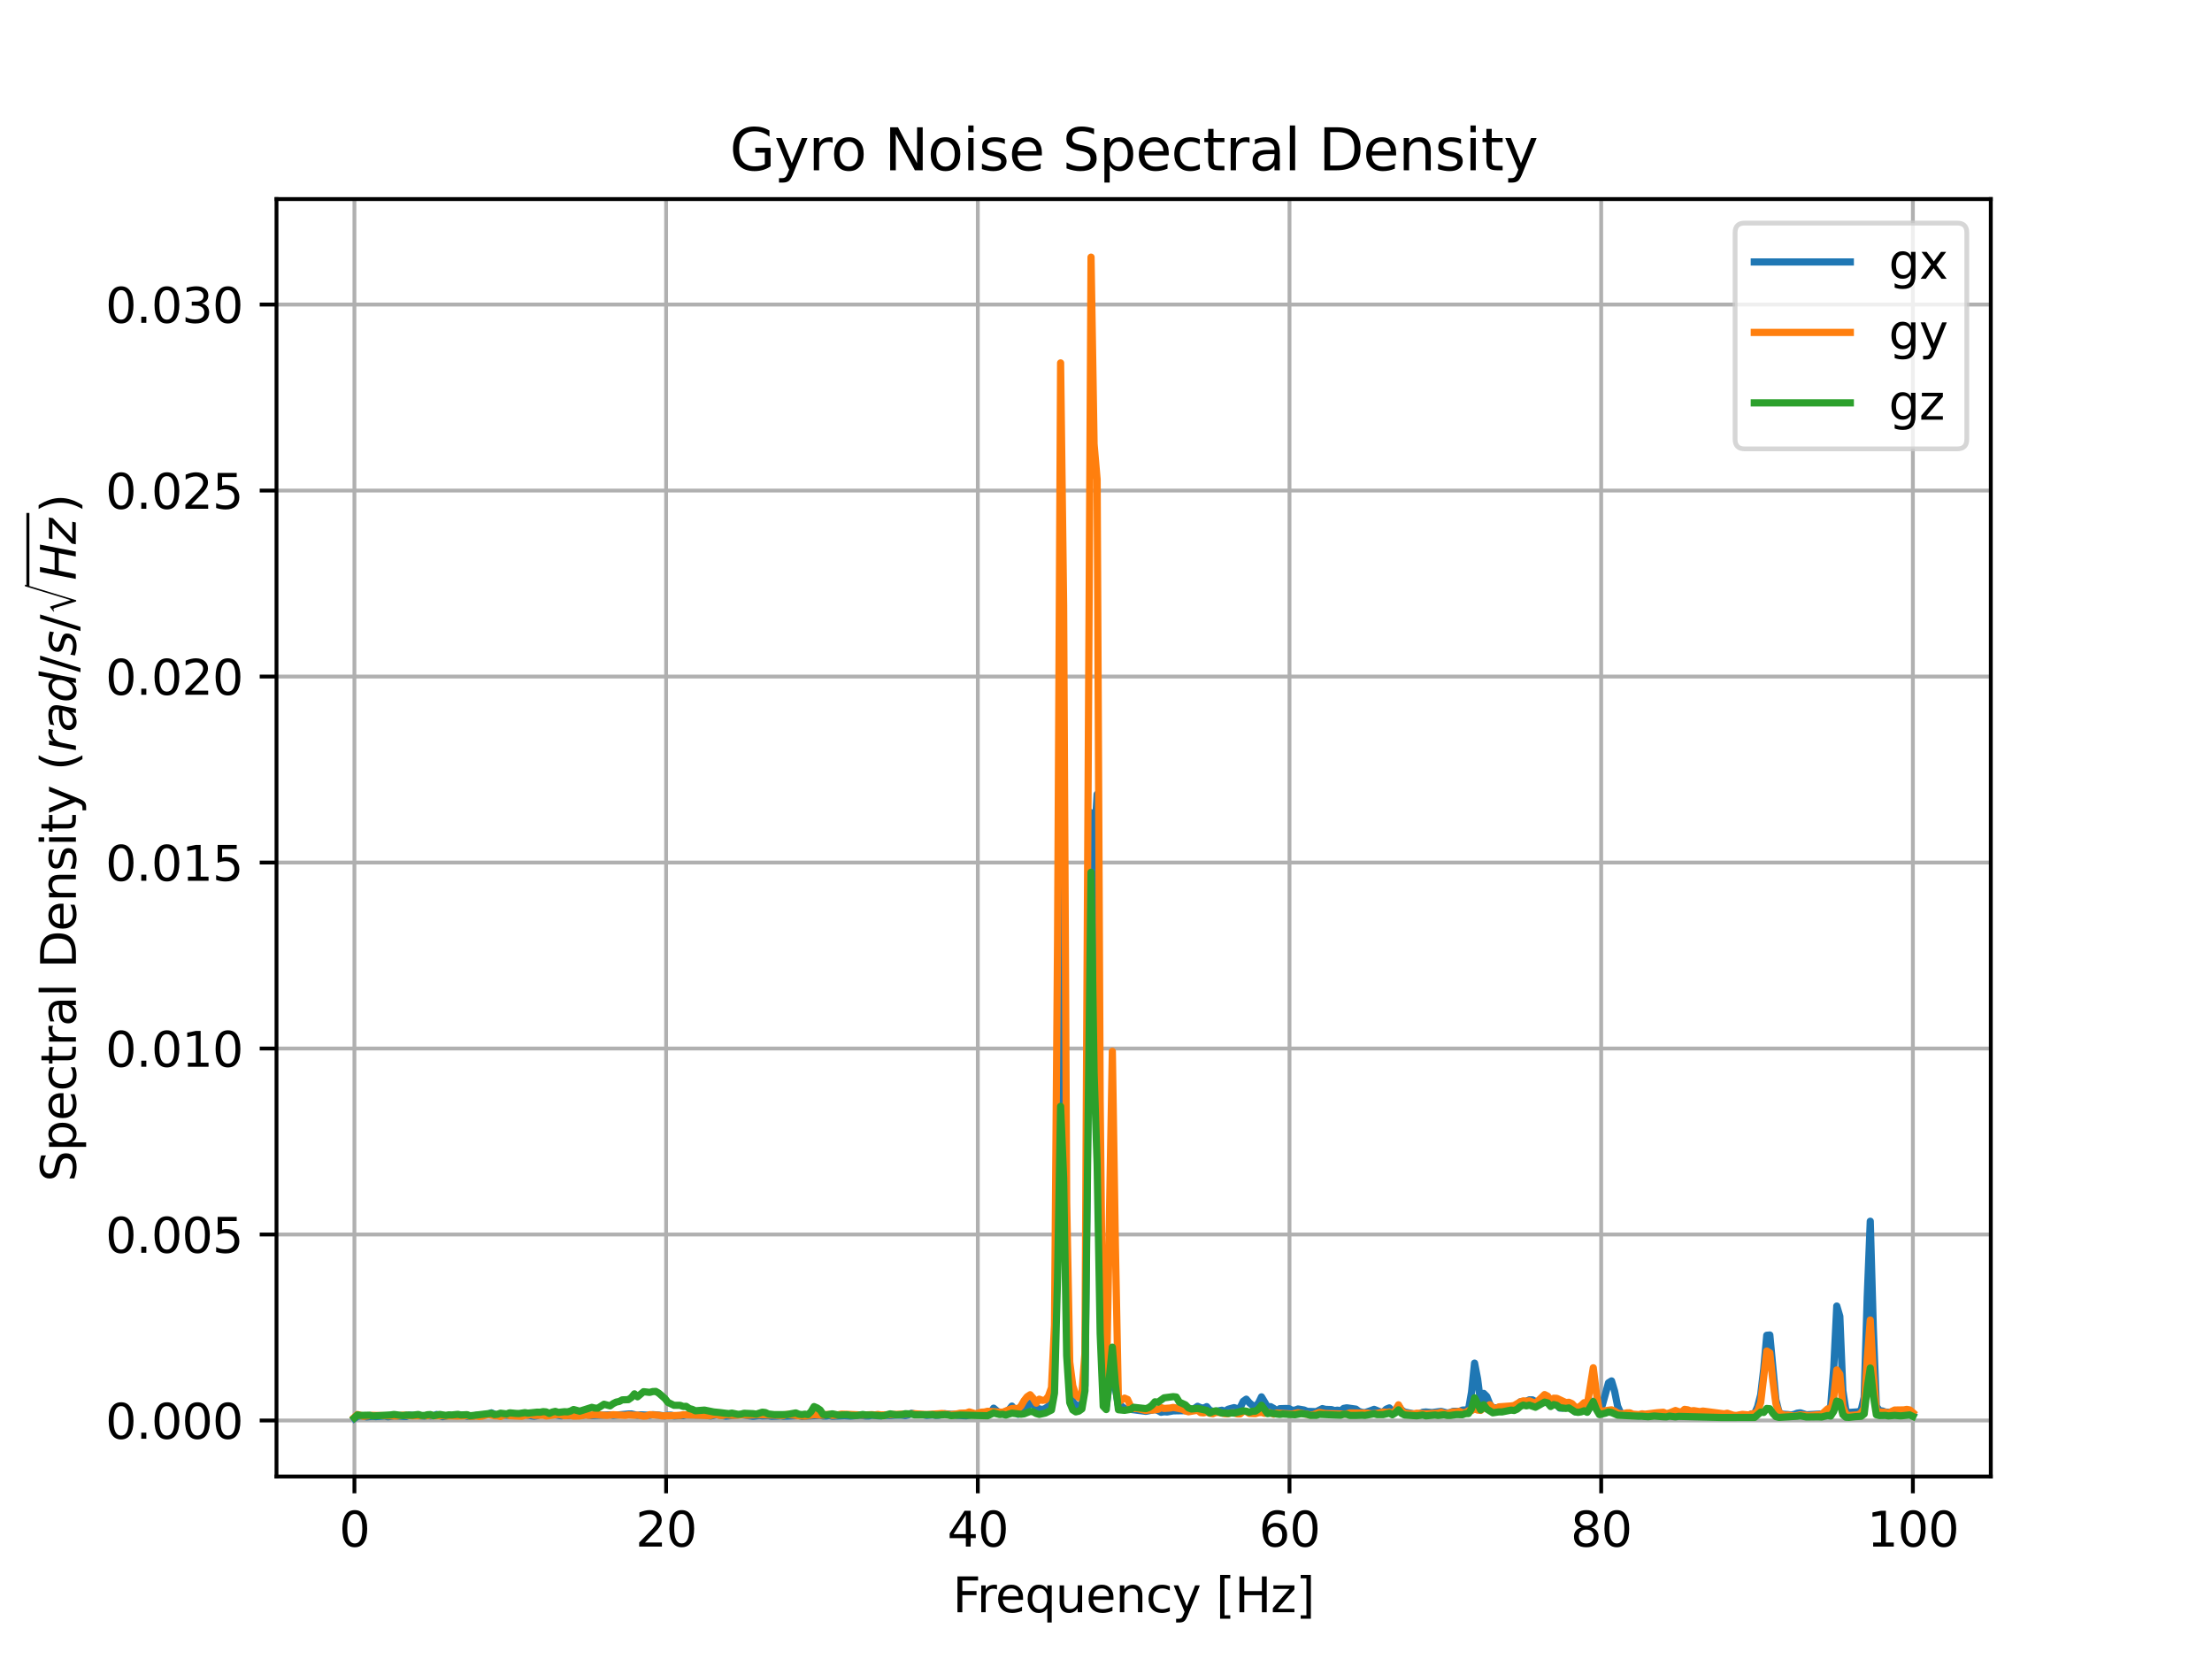 <?xml version="1.0" encoding="utf-8" standalone="no"?>
<!DOCTYPE svg PUBLIC "-//W3C//DTD SVG 1.1//EN"
  "http://www.w3.org/Graphics/SVG/1.1/DTD/svg11.dtd">
<svg xmlns:xlink="http://www.w3.org/1999/xlink" width="460.8pt" height="345.6pt" viewBox="0 0 460.8 345.6" xmlns="http://www.w3.org/2000/svg" version="1.1">
 <defs>
  <style type="text/css">*{stroke-linejoin: round; stroke-linecap: butt}</style>
 </defs>
 <g id="figure_1">
  <g id="patch_1">
   <path d="M 0 345.6 
L 460.8 345.6 
L 460.8 0 
L 0 0 
z
" style="fill: #ffffff"/>
  </g>
  <g id="axes_1">
   <g id="patch_2">
    <path d="M 57.6 307.584 
L 414.72 307.584 
L 414.72 41.472 
L 57.6 41.472 
z
" style="fill: #ffffff"/>
   </g>
   <g id="matplotlib.axis_1">
    <g id="xtick_1">
     <g id="line2d_1">
      <path d="M 73.833 307.584 
L 73.833 41.472 
" clip-path="url(#pabf25bcac9)" style="fill: none; stroke: #b0b0b0; stroke-width: 0.8; stroke-linecap: square"/>
     </g>
     <g id="line2d_2">
      <defs>
       <path id="m8aae50fb2f" d="M 0 0 
L 0 3.5 
" style="stroke: #000000; stroke-width: 0.8"/>
      </defs>
      <g>
       <use xlink:href="#m8aae50fb2f" x="73.833" y="307.584" style="stroke: #000000; stroke-width: 0.8"/>
      </g>
     </g>
     <g id="text_1">
      <!-- 0 -->
      <g transform="translate(70.651 322.182) scale(0.1 -0.1)">
       <defs>
        <path id="DejaVuSans-30" d="M 2034 4250 
Q 1547 4250 1301 3770 
Q 1056 3291 1056 2328 
Q 1056 1369 1301 889 
Q 1547 409 2034 409 
Q 2525 409 2770 889 
Q 3016 1369 3016 2328 
Q 3016 3291 2770 3770 
Q 2525 4250 2034 4250 
z
M 2034 4750 
Q 2819 4750 3233 4129 
Q 3647 3509 3647 2328 
Q 3647 1150 3233 529 
Q 2819 -91 2034 -91 
Q 1250 -91 836 529 
Q 422 1150 422 2328 
Q 422 3509 836 4129 
Q 1250 4750 2034 4750 
z
" transform="scale(0.016)"/>
       </defs>
       <use xlink:href="#DejaVuSans-30"/>
      </g>
     </g>
    </g>
    <g id="xtick_2">
     <g id="line2d_3">
      <path d="M 138.764 307.584 
L 138.764 41.472 
" clip-path="url(#pabf25bcac9)" style="fill: none; stroke: #b0b0b0; stroke-width: 0.8; stroke-linecap: square"/>
     </g>
     <g id="line2d_4">
      <g>
       <use xlink:href="#m8aae50fb2f" x="138.764" y="307.584" style="stroke: #000000; stroke-width: 0.8"/>
      </g>
     </g>
     <g id="text_2">
      <!-- 20 -->
      <g transform="translate(132.401 322.182) scale(0.1 -0.1)">
       <defs>
        <path id="DejaVuSans-32" d="M 1228 531 
L 3431 531 
L 3431 0 
L 469 0 
L 469 531 
Q 828 903 1448 1529 
Q 2069 2156 2228 2338 
Q 2531 2678 2651 2914 
Q 2772 3150 2772 3378 
Q 2772 3750 2511 3984 
Q 2250 4219 1831 4219 
Q 1534 4219 1204 4116 
Q 875 4013 500 3803 
L 500 4441 
Q 881 4594 1212 4672 
Q 1544 4750 1819 4750 
Q 2544 4750 2975 4387 
Q 3406 4025 3406 3419 
Q 3406 3131 3298 2873 
Q 3191 2616 2906 2266 
Q 2828 2175 2409 1742 
Q 1991 1309 1228 531 
z
" transform="scale(0.016)"/>
       </defs>
       <use xlink:href="#DejaVuSans-32"/>
       <use xlink:href="#DejaVuSans-30" x="63.623"/>
      </g>
     </g>
    </g>
    <g id="xtick_3">
     <g id="line2d_5">
      <path d="M 203.695 307.584 
L 203.695 41.472 
" clip-path="url(#pabf25bcac9)" style="fill: none; stroke: #b0b0b0; stroke-width: 0.8; stroke-linecap: square"/>
     </g>
     <g id="line2d_6">
      <g>
       <use xlink:href="#m8aae50fb2f" x="203.695" y="307.584" style="stroke: #000000; stroke-width: 0.8"/>
      </g>
     </g>
     <g id="text_3">
      <!-- 40 -->
      <g transform="translate(197.332 322.182) scale(0.1 -0.1)">
       <defs>
        <path id="DejaVuSans-34" d="M 2419 4116 
L 825 1625 
L 2419 1625 
L 2419 4116 
z
M 2253 4666 
L 3047 4666 
L 3047 1625 
L 3713 1625 
L 3713 1100 
L 3047 1100 
L 3047 0 
L 2419 0 
L 2419 1100 
L 313 1100 
L 313 1709 
L 2253 4666 
z
" transform="scale(0.016)"/>
       </defs>
       <use xlink:href="#DejaVuSans-34"/>
       <use xlink:href="#DejaVuSans-30" x="63.623"/>
      </g>
     </g>
    </g>
    <g id="xtick_4">
     <g id="line2d_7">
      <path d="M 268.625 307.584 
L 268.625 41.472 
" clip-path="url(#pabf25bcac9)" style="fill: none; stroke: #b0b0b0; stroke-width: 0.8; stroke-linecap: square"/>
     </g>
     <g id="line2d_8">
      <g>
       <use xlink:href="#m8aae50fb2f" x="268.625" y="307.584" style="stroke: #000000; stroke-width: 0.8"/>
      </g>
     </g>
     <g id="text_4">
      <!-- 60 -->
      <g transform="translate(262.263 322.182) scale(0.1 -0.1)">
       <defs>
        <path id="DejaVuSans-36" d="M 2113 2584 
Q 1688 2584 1439 2293 
Q 1191 2003 1191 1497 
Q 1191 994 1439 701 
Q 1688 409 2113 409 
Q 2538 409 2786 701 
Q 3034 994 3034 1497 
Q 3034 2003 2786 2293 
Q 2538 2584 2113 2584 
z
M 3366 4563 
L 3366 3988 
Q 3128 4100 2886 4159 
Q 2644 4219 2406 4219 
Q 1781 4219 1451 3797 
Q 1122 3375 1075 2522 
Q 1259 2794 1537 2939 
Q 1816 3084 2150 3084 
Q 2853 3084 3261 2657 
Q 3669 2231 3669 1497 
Q 3669 778 3244 343 
Q 2819 -91 2113 -91 
Q 1303 -91 875 529 
Q 447 1150 447 2328 
Q 447 3434 972 4092 
Q 1497 4750 2381 4750 
Q 2619 4750 2861 4703 
Q 3103 4656 3366 4563 
z
" transform="scale(0.016)"/>
       </defs>
       <use xlink:href="#DejaVuSans-36"/>
       <use xlink:href="#DejaVuSans-30" x="63.623"/>
      </g>
     </g>
    </g>
    <g id="xtick_5">
     <g id="line2d_9">
      <path d="M 333.556 307.584 
L 333.556 41.472 
" clip-path="url(#pabf25bcac9)" style="fill: none; stroke: #b0b0b0; stroke-width: 0.8; stroke-linecap: square"/>
     </g>
     <g id="line2d_10">
      <g>
       <use xlink:href="#m8aae50fb2f" x="333.556" y="307.584" style="stroke: #000000; stroke-width: 0.8"/>
      </g>
     </g>
     <g id="text_5">
      <!-- 80 -->
      <g transform="translate(327.194 322.182) scale(0.1 -0.1)">
       <defs>
        <path id="DejaVuSans-38" d="M 2034 2216 
Q 1584 2216 1326 1975 
Q 1069 1734 1069 1313 
Q 1069 891 1326 650 
Q 1584 409 2034 409 
Q 2484 409 2743 651 
Q 3003 894 3003 1313 
Q 3003 1734 2745 1975 
Q 2488 2216 2034 2216 
z
M 1403 2484 
Q 997 2584 770 2862 
Q 544 3141 544 3541 
Q 544 4100 942 4425 
Q 1341 4750 2034 4750 
Q 2731 4750 3128 4425 
Q 3525 4100 3525 3541 
Q 3525 3141 3298 2862 
Q 3072 2584 2669 2484 
Q 3125 2378 3379 2068 
Q 3634 1759 3634 1313 
Q 3634 634 3220 271 
Q 2806 -91 2034 -91 
Q 1263 -91 848 271 
Q 434 634 434 1313 
Q 434 1759 690 2068 
Q 947 2378 1403 2484 
z
M 1172 3481 
Q 1172 3119 1398 2916 
Q 1625 2713 2034 2713 
Q 2441 2713 2670 2916 
Q 2900 3119 2900 3481 
Q 2900 3844 2670 4047 
Q 2441 4250 2034 4250 
Q 1625 4250 1398 4047 
Q 1172 3844 1172 3481 
z
" transform="scale(0.016)"/>
       </defs>
       <use xlink:href="#DejaVuSans-38"/>
       <use xlink:href="#DejaVuSans-30" x="63.623"/>
      </g>
     </g>
    </g>
    <g id="xtick_6">
     <g id="line2d_11">
      <path d="M 398.487 307.584 
L 398.487 41.472 
" clip-path="url(#pabf25bcac9)" style="fill: none; stroke: #b0b0b0; stroke-width: 0.8; stroke-linecap: square"/>
     </g>
     <g id="line2d_12">
      <g>
       <use xlink:href="#m8aae50fb2f" x="398.487" y="307.584" style="stroke: #000000; stroke-width: 0.8"/>
      </g>
     </g>
     <g id="text_6">
      <!-- 100 -->
      <g transform="translate(388.944 322.182) scale(0.1 -0.1)">
       <defs>
        <path id="DejaVuSans-31" d="M 794 531 
L 1825 531 
L 1825 4091 
L 703 3866 
L 703 4441 
L 1819 4666 
L 2450 4666 
L 2450 531 
L 3481 531 
L 3481 0 
L 794 0 
L 794 531 
z
" transform="scale(0.016)"/>
       </defs>
       <use xlink:href="#DejaVuSans-31"/>
       <use xlink:href="#DejaVuSans-30" x="63.623"/>
       <use xlink:href="#DejaVuSans-30" x="127.246"/>
      </g>
     </g>
    </g>
    <g id="text_7">
     <!-- Frequency [Hz] -->
     <g transform="translate(198.455 335.861) scale(0.1 -0.1)">
      <defs>
       <path id="DejaVuSans-46" d="M 628 4666 
L 3309 4666 
L 3309 4134 
L 1259 4134 
L 1259 2759 
L 3109 2759 
L 3109 2228 
L 1259 2228 
L 1259 0 
L 628 0 
L 628 4666 
z
" transform="scale(0.016)"/>
       <path id="DejaVuSans-72" d="M 2631 2963 
Q 2534 3019 2420 3045 
Q 2306 3072 2169 3072 
Q 1681 3072 1420 2755 
Q 1159 2438 1159 1844 
L 1159 0 
L 581 0 
L 581 3500 
L 1159 3500 
L 1159 2956 
Q 1341 3275 1631 3429 
Q 1922 3584 2338 3584 
Q 2397 3584 2469 3576 
Q 2541 3569 2628 3553 
L 2631 2963 
z
" transform="scale(0.016)"/>
       <path id="DejaVuSans-65" d="M 3597 1894 
L 3597 1613 
L 953 1613 
Q 991 1019 1311 708 
Q 1631 397 2203 397 
Q 2534 397 2845 478 
Q 3156 559 3463 722 
L 3463 178 
Q 3153 47 2828 -22 
Q 2503 -91 2169 -91 
Q 1331 -91 842 396 
Q 353 884 353 1716 
Q 353 2575 817 3079 
Q 1281 3584 2069 3584 
Q 2775 3584 3186 3129 
Q 3597 2675 3597 1894 
z
M 3022 2063 
Q 3016 2534 2758 2815 
Q 2500 3097 2075 3097 
Q 1594 3097 1305 2825 
Q 1016 2553 972 2059 
L 3022 2063 
z
" transform="scale(0.016)"/>
       <path id="DejaVuSans-71" d="M 947 1747 
Q 947 1113 1208 752 
Q 1469 391 1925 391 
Q 2381 391 2643 752 
Q 2906 1113 2906 1747 
Q 2906 2381 2643 2742 
Q 2381 3103 1925 3103 
Q 1469 3103 1208 2742 
Q 947 2381 947 1747 
z
M 2906 525 
Q 2725 213 2448 61 
Q 2172 -91 1784 -91 
Q 1150 -91 751 415 
Q 353 922 353 1747 
Q 353 2572 751 3078 
Q 1150 3584 1784 3584 
Q 2172 3584 2448 3432 
Q 2725 3281 2906 2969 
L 2906 3500 
L 3481 3500 
L 3481 -1331 
L 2906 -1331 
L 2906 525 
z
" transform="scale(0.016)"/>
       <path id="DejaVuSans-75" d="M 544 1381 
L 544 3500 
L 1119 3500 
L 1119 1403 
Q 1119 906 1312 657 
Q 1506 409 1894 409 
Q 2359 409 2629 706 
Q 2900 1003 2900 1516 
L 2900 3500 
L 3475 3500 
L 3475 0 
L 2900 0 
L 2900 538 
Q 2691 219 2414 64 
Q 2138 -91 1772 -91 
Q 1169 -91 856 284 
Q 544 659 544 1381 
z
M 1991 3584 
L 1991 3584 
z
" transform="scale(0.016)"/>
       <path id="DejaVuSans-6e" d="M 3513 2113 
L 3513 0 
L 2938 0 
L 2938 2094 
Q 2938 2591 2744 2837 
Q 2550 3084 2163 3084 
Q 1697 3084 1428 2787 
Q 1159 2491 1159 1978 
L 1159 0 
L 581 0 
L 581 3500 
L 1159 3500 
L 1159 2956 
Q 1366 3272 1645 3428 
Q 1925 3584 2291 3584 
Q 2894 3584 3203 3211 
Q 3513 2838 3513 2113 
z
" transform="scale(0.016)"/>
       <path id="DejaVuSans-63" d="M 3122 3366 
L 3122 2828 
Q 2878 2963 2633 3030 
Q 2388 3097 2138 3097 
Q 1578 3097 1268 2742 
Q 959 2388 959 1747 
Q 959 1106 1268 751 
Q 1578 397 2138 397 
Q 2388 397 2633 464 
Q 2878 531 3122 666 
L 3122 134 
Q 2881 22 2623 -34 
Q 2366 -91 2075 -91 
Q 1284 -91 818 406 
Q 353 903 353 1747 
Q 353 2603 823 3093 
Q 1294 3584 2113 3584 
Q 2378 3584 2631 3529 
Q 2884 3475 3122 3366 
z
" transform="scale(0.016)"/>
       <path id="DejaVuSans-79" d="M 2059 -325 
Q 1816 -950 1584 -1140 
Q 1353 -1331 966 -1331 
L 506 -1331 
L 506 -850 
L 844 -850 
Q 1081 -850 1212 -737 
Q 1344 -625 1503 -206 
L 1606 56 
L 191 3500 
L 800 3500 
L 1894 763 
L 2988 3500 
L 3597 3500 
L 2059 -325 
z
" transform="scale(0.016)"/>
       <path id="DejaVuSans-20" transform="scale(0.016)"/>
       <path id="DejaVuSans-5b" d="M 550 4863 
L 1875 4863 
L 1875 4416 
L 1125 4416 
L 1125 -397 
L 1875 -397 
L 1875 -844 
L 550 -844 
L 550 4863 
z
" transform="scale(0.016)"/>
       <path id="DejaVuSans-48" d="M 628 4666 
L 1259 4666 
L 1259 2753 
L 3553 2753 
L 3553 4666 
L 4184 4666 
L 4184 0 
L 3553 0 
L 3553 2222 
L 1259 2222 
L 1259 0 
L 628 0 
L 628 4666 
z
" transform="scale(0.016)"/>
       <path id="DejaVuSans-7a" d="M 353 3500 
L 3084 3500 
L 3084 2975 
L 922 459 
L 3084 459 
L 3084 0 
L 275 0 
L 275 525 
L 2438 3041 
L 353 3041 
L 353 3500 
z
" transform="scale(0.016)"/>
       <path id="DejaVuSans-5d" d="M 1947 4863 
L 1947 -844 
L 622 -844 
L 622 -397 
L 1369 -397 
L 1369 4416 
L 622 4416 
L 622 4863 
L 1947 4863 
z
" transform="scale(0.016)"/>
      </defs>
      <use xlink:href="#DejaVuSans-46"/>
      <use xlink:href="#DejaVuSans-72" x="50.27"/>
      <use xlink:href="#DejaVuSans-65" x="89.133"/>
      <use xlink:href="#DejaVuSans-71" x="150.656"/>
      <use xlink:href="#DejaVuSans-75" x="214.133"/>
      <use xlink:href="#DejaVuSans-65" x="277.512"/>
      <use xlink:href="#DejaVuSans-6e" x="339.035"/>
      <use xlink:href="#DejaVuSans-63" x="402.414"/>
      <use xlink:href="#DejaVuSans-79" x="457.395"/>
      <use xlink:href="#DejaVuSans-20" x="516.574"/>
      <use xlink:href="#DejaVuSans-5b" x="548.361"/>
      <use xlink:href="#DejaVuSans-48" x="587.375"/>
      <use xlink:href="#DejaVuSans-7a" x="662.57"/>
      <use xlink:href="#DejaVuSans-5d" x="715.061"/>
     </g>
    </g>
   </g>
   <g id="matplotlib.axis_2">
    <g id="ytick_1">
     <g id="line2d_13">
      <path d="M 57.6 295.918 
L 414.72 295.918 
" clip-path="url(#pabf25bcac9)" style="fill: none; stroke: #b0b0b0; stroke-width: 0.8; stroke-linecap: square"/>
     </g>
     <g id="line2d_14">
      <defs>
       <path id="ma37bc582ff" d="M 0 0 
L -3.5 0 
" style="stroke: #000000; stroke-width: 0.8"/>
      </defs>
      <g>
       <use xlink:href="#ma37bc582ff" x="57.6" y="295.918" style="stroke: #000000; stroke-width: 0.8"/>
      </g>
     </g>
     <g id="text_8">
      <!-- 0.000 -->
      <g transform="translate(21.972 299.717) scale(0.1 -0.1)">
       <defs>
        <path id="DejaVuSans-2e" d="M 684 794 
L 1344 794 
L 1344 0 
L 684 0 
L 684 794 
z
" transform="scale(0.016)"/>
       </defs>
       <use xlink:href="#DejaVuSans-30"/>
       <use xlink:href="#DejaVuSans-2e" x="63.623"/>
       <use xlink:href="#DejaVuSans-30" x="95.41"/>
       <use xlink:href="#DejaVuSans-30" x="159.033"/>
       <use xlink:href="#DejaVuSans-30" x="222.656"/>
      </g>
     </g>
    </g>
    <g id="ytick_2">
     <g id="line2d_15">
      <path d="M 57.6 257.172 
L 414.72 257.172 
" clip-path="url(#pabf25bcac9)" style="fill: none; stroke: #b0b0b0; stroke-width: 0.8; stroke-linecap: square"/>
     </g>
     <g id="line2d_16">
      <g>
       <use xlink:href="#ma37bc582ff" x="57.6" y="257.172" style="stroke: #000000; stroke-width: 0.8"/>
      </g>
     </g>
     <g id="text_9">
      <!-- 0.005 -->
      <g transform="translate(21.972 260.971) scale(0.1 -0.1)">
       <defs>
        <path id="DejaVuSans-35" d="M 691 4666 
L 3169 4666 
L 3169 4134 
L 1269 4134 
L 1269 2991 
Q 1406 3038 1543 3061 
Q 1681 3084 1819 3084 
Q 2600 3084 3056 2656 
Q 3513 2228 3513 1497 
Q 3513 744 3044 326 
Q 2575 -91 1722 -91 
Q 1428 -91 1123 -41 
Q 819 9 494 109 
L 494 744 
Q 775 591 1075 516 
Q 1375 441 1709 441 
Q 2250 441 2565 725 
Q 2881 1009 2881 1497 
Q 2881 1984 2565 2268 
Q 2250 2553 1709 2553 
Q 1456 2553 1204 2497 
Q 953 2441 691 2322 
L 691 4666 
z
" transform="scale(0.016)"/>
       </defs>
       <use xlink:href="#DejaVuSans-30"/>
       <use xlink:href="#DejaVuSans-2e" x="63.623"/>
       <use xlink:href="#DejaVuSans-30" x="95.41"/>
       <use xlink:href="#DejaVuSans-30" x="159.033"/>
       <use xlink:href="#DejaVuSans-35" x="222.656"/>
      </g>
     </g>
    </g>
    <g id="ytick_3">
     <g id="line2d_17">
      <path d="M 57.6 218.426 
L 414.72 218.426 
" clip-path="url(#pabf25bcac9)" style="fill: none; stroke: #b0b0b0; stroke-width: 0.8; stroke-linecap: square"/>
     </g>
     <g id="line2d_18">
      <g>
       <use xlink:href="#ma37bc582ff" x="57.6" y="218.426" style="stroke: #000000; stroke-width: 0.8"/>
      </g>
     </g>
     <g id="text_10">
      <!-- 0.010 -->
      <g transform="translate(21.972 222.225) scale(0.1 -0.1)">
       <use xlink:href="#DejaVuSans-30"/>
       <use xlink:href="#DejaVuSans-2e" x="63.623"/>
       <use xlink:href="#DejaVuSans-30" x="95.41"/>
       <use xlink:href="#DejaVuSans-31" x="159.033"/>
       <use xlink:href="#DejaVuSans-30" x="222.656"/>
      </g>
     </g>
    </g>
    <g id="ytick_4">
     <g id="line2d_19">
      <path d="M 57.6 179.68 
L 414.72 179.68 
" clip-path="url(#pabf25bcac9)" style="fill: none; stroke: #b0b0b0; stroke-width: 0.8; stroke-linecap: square"/>
     </g>
     <g id="line2d_20">
      <g>
       <use xlink:href="#ma37bc582ff" x="57.6" y="179.68" style="stroke: #000000; stroke-width: 0.8"/>
      </g>
     </g>
     <g id="text_11">
      <!-- 0.015 -->
      <g transform="translate(21.972 183.48) scale(0.1 -0.1)">
       <use xlink:href="#DejaVuSans-30"/>
       <use xlink:href="#DejaVuSans-2e" x="63.623"/>
       <use xlink:href="#DejaVuSans-30" x="95.41"/>
       <use xlink:href="#DejaVuSans-31" x="159.033"/>
       <use xlink:href="#DejaVuSans-35" x="222.656"/>
      </g>
     </g>
    </g>
    <g id="ytick_5">
     <g id="line2d_21">
      <path d="M 57.6 140.935 
L 414.72 140.935 
" clip-path="url(#pabf25bcac9)" style="fill: none; stroke: #b0b0b0; stroke-width: 0.8; stroke-linecap: square"/>
     </g>
     <g id="line2d_22">
      <g>
       <use xlink:href="#ma37bc582ff" x="57.6" y="140.935" style="stroke: #000000; stroke-width: 0.8"/>
      </g>
     </g>
     <g id="text_12">
      <!-- 0.020 -->
      <g transform="translate(21.972 144.734) scale(0.1 -0.1)">
       <use xlink:href="#DejaVuSans-30"/>
       <use xlink:href="#DejaVuSans-2e" x="63.623"/>
       <use xlink:href="#DejaVuSans-30" x="95.41"/>
       <use xlink:href="#DejaVuSans-32" x="159.033"/>
       <use xlink:href="#DejaVuSans-30" x="222.656"/>
      </g>
     </g>
    </g>
    <g id="ytick_6">
     <g id="line2d_23">
      <path d="M 57.6 102.189 
L 414.72 102.189 
" clip-path="url(#pabf25bcac9)" style="fill: none; stroke: #b0b0b0; stroke-width: 0.8; stroke-linecap: square"/>
     </g>
     <g id="line2d_24">
      <g>
       <use xlink:href="#ma37bc582ff" x="57.6" y="102.189" style="stroke: #000000; stroke-width: 0.8"/>
      </g>
     </g>
     <g id="text_13">
      <!-- 0.025 -->
      <g transform="translate(21.972 105.988) scale(0.1 -0.1)">
       <use xlink:href="#DejaVuSans-30"/>
       <use xlink:href="#DejaVuSans-2e" x="63.623"/>
       <use xlink:href="#DejaVuSans-30" x="95.41"/>
       <use xlink:href="#DejaVuSans-32" x="159.033"/>
       <use xlink:href="#DejaVuSans-35" x="222.656"/>
      </g>
     </g>
    </g>
    <g id="ytick_7">
     <g id="line2d_25">
      <path d="M 57.6 63.443 
L 414.72 63.443 
" clip-path="url(#pabf25bcac9)" style="fill: none; stroke: #b0b0b0; stroke-width: 0.8; stroke-linecap: square"/>
     </g>
     <g id="line2d_26">
      <g>
       <use xlink:href="#ma37bc582ff" x="57.6" y="63.443" style="stroke: #000000; stroke-width: 0.8"/>
      </g>
     </g>
     <g id="text_14">
      <!-- 0.030 -->
      <g transform="translate(21.972 67.243) scale(0.1 -0.1)">
       <defs>
        <path id="DejaVuSans-33" d="M 2597 2516 
Q 3050 2419 3304 2112 
Q 3559 1806 3559 1356 
Q 3559 666 3084 287 
Q 2609 -91 1734 -91 
Q 1441 -91 1130 -33 
Q 819 25 488 141 
L 488 750 
Q 750 597 1062 519 
Q 1375 441 1716 441 
Q 2309 441 2620 675 
Q 2931 909 2931 1356 
Q 2931 1769 2642 2001 
Q 2353 2234 1838 2234 
L 1294 2234 
L 1294 2753 
L 1863 2753 
Q 2328 2753 2575 2939 
Q 2822 3125 2822 3475 
Q 2822 3834 2567 4026 
Q 2313 4219 1838 4219 
Q 1578 4219 1281 4162 
Q 984 4106 628 3988 
L 628 4550 
Q 988 4650 1302 4700 
Q 1616 4750 1894 4750 
Q 2613 4750 3031 4423 
Q 3450 4097 3450 3541 
Q 3450 3153 3228 2886 
Q 3006 2619 2597 2516 
z
" transform="scale(0.016)"/>
       </defs>
       <use xlink:href="#DejaVuSans-30"/>
       <use xlink:href="#DejaVuSans-2e" x="63.623"/>
       <use xlink:href="#DejaVuSans-30" x="95.41"/>
       <use xlink:href="#DejaVuSans-33" x="159.033"/>
       <use xlink:href="#DejaVuSans-30" x="222.656"/>
      </g>
     </g>
    </g>
    <g id="text_15">
     <!-- Spectral Density ($rad/s  / \sqrt{Hz}$) -->
     <g transform="translate(15.872 246.178) rotate(-90) scale(0.1 -0.1)">
      <defs>
       <path id="DejaVuSans-53" d="M 3425 4513 
L 3425 3897 
Q 3066 4069 2747 4153 
Q 2428 4238 2131 4238 
Q 1616 4238 1336 4038 
Q 1056 3838 1056 3469 
Q 1056 3159 1242 3001 
Q 1428 2844 1947 2747 
L 2328 2669 
Q 3034 2534 3370 2195 
Q 3706 1856 3706 1288 
Q 3706 609 3251 259 
Q 2797 -91 1919 -91 
Q 1588 -91 1214 -16 
Q 841 59 441 206 
L 441 856 
Q 825 641 1194 531 
Q 1563 422 1919 422 
Q 2459 422 2753 634 
Q 3047 847 3047 1241 
Q 3047 1584 2836 1778 
Q 2625 1972 2144 2069 
L 1759 2144 
Q 1053 2284 737 2584 
Q 422 2884 422 3419 
Q 422 4038 858 4394 
Q 1294 4750 2059 4750 
Q 2388 4750 2728 4690 
Q 3069 4631 3425 4513 
z
" transform="scale(0.016)"/>
       <path id="DejaVuSans-70" d="M 1159 525 
L 1159 -1331 
L 581 -1331 
L 581 3500 
L 1159 3500 
L 1159 2969 
Q 1341 3281 1617 3432 
Q 1894 3584 2278 3584 
Q 2916 3584 3314 3078 
Q 3713 2572 3713 1747 
Q 3713 922 3314 415 
Q 2916 -91 2278 -91 
Q 1894 -91 1617 61 
Q 1341 213 1159 525 
z
M 3116 1747 
Q 3116 2381 2855 2742 
Q 2594 3103 2138 3103 
Q 1681 3103 1420 2742 
Q 1159 2381 1159 1747 
Q 1159 1113 1420 752 
Q 1681 391 2138 391 
Q 2594 391 2855 752 
Q 3116 1113 3116 1747 
z
" transform="scale(0.016)"/>
       <path id="DejaVuSans-74" d="M 1172 4494 
L 1172 3500 
L 2356 3500 
L 2356 3053 
L 1172 3053 
L 1172 1153 
Q 1172 725 1289 603 
Q 1406 481 1766 481 
L 2356 481 
L 2356 0 
L 1766 0 
Q 1100 0 847 248 
Q 594 497 594 1153 
L 594 3053 
L 172 3053 
L 172 3500 
L 594 3500 
L 594 4494 
L 1172 4494 
z
" transform="scale(0.016)"/>
       <path id="DejaVuSans-61" d="M 2194 1759 
Q 1497 1759 1228 1600 
Q 959 1441 959 1056 
Q 959 750 1161 570 
Q 1363 391 1709 391 
Q 2188 391 2477 730 
Q 2766 1069 2766 1631 
L 2766 1759 
L 2194 1759 
z
M 3341 1997 
L 3341 0 
L 2766 0 
L 2766 531 
Q 2569 213 2275 61 
Q 1981 -91 1556 -91 
Q 1019 -91 701 211 
Q 384 513 384 1019 
Q 384 1609 779 1909 
Q 1175 2209 1959 2209 
L 2766 2209 
L 2766 2266 
Q 2766 2663 2505 2880 
Q 2244 3097 1772 3097 
Q 1472 3097 1187 3025 
Q 903 2953 641 2809 
L 641 3341 
Q 956 3463 1253 3523 
Q 1550 3584 1831 3584 
Q 2591 3584 2966 3190 
Q 3341 2797 3341 1997 
z
" transform="scale(0.016)"/>
       <path id="DejaVuSans-6c" d="M 603 4863 
L 1178 4863 
L 1178 0 
L 603 0 
L 603 4863 
z
" transform="scale(0.016)"/>
       <path id="DejaVuSans-44" d="M 1259 4147 
L 1259 519 
L 2022 519 
Q 2988 519 3436 956 
Q 3884 1394 3884 2338 
Q 3884 3275 3436 3711 
Q 2988 4147 2022 4147 
L 1259 4147 
z
M 628 4666 
L 1925 4666 
Q 3281 4666 3915 4102 
Q 4550 3538 4550 2338 
Q 4550 1131 3912 565 
Q 3275 0 1925 0 
L 628 0 
L 628 4666 
z
" transform="scale(0.016)"/>
       <path id="DejaVuSans-73" d="M 2834 3397 
L 2834 2853 
Q 2591 2978 2328 3040 
Q 2066 3103 1784 3103 
Q 1356 3103 1142 2972 
Q 928 2841 928 2578 
Q 928 2378 1081 2264 
Q 1234 2150 1697 2047 
L 1894 2003 
Q 2506 1872 2764 1633 
Q 3022 1394 3022 966 
Q 3022 478 2636 193 
Q 2250 -91 1575 -91 
Q 1294 -91 989 -36 
Q 684 19 347 128 
L 347 722 
Q 666 556 975 473 
Q 1284 391 1588 391 
Q 1994 391 2212 530 
Q 2431 669 2431 922 
Q 2431 1156 2273 1281 
Q 2116 1406 1581 1522 
L 1381 1569 
Q 847 1681 609 1914 
Q 372 2147 372 2553 
Q 372 3047 722 3315 
Q 1072 3584 1716 3584 
Q 2034 3584 2315 3537 
Q 2597 3491 2834 3397 
z
" transform="scale(0.016)"/>
       <path id="DejaVuSans-69" d="M 603 3500 
L 1178 3500 
L 1178 0 
L 603 0 
L 603 3500 
z
M 603 4863 
L 1178 4863 
L 1178 4134 
L 603 4134 
L 603 4863 
z
" transform="scale(0.016)"/>
       <path id="DejaVuSans-28" d="M 1984 4856 
Q 1566 4138 1362 3434 
Q 1159 2731 1159 2009 
Q 1159 1288 1364 580 
Q 1569 -128 1984 -844 
L 1484 -844 
Q 1016 -109 783 600 
Q 550 1309 550 2009 
Q 550 2706 781 3412 
Q 1013 4119 1484 4856 
L 1984 4856 
z
" transform="scale(0.016)"/>
       <path id="DejaVuSans-Oblique-72" d="M 2853 2969 
Q 2766 3016 2653 3041 
Q 2541 3066 2413 3066 
Q 1953 3066 1609 2717 
Q 1266 2369 1153 1784 
L 800 0 
L 225 0 
L 909 3500 
L 1484 3500 
L 1375 2956 
Q 1603 3259 1920 3421 
Q 2238 3584 2597 3584 
Q 2691 3584 2781 3573 
Q 2872 3563 2963 3538 
L 2853 2969 
z
" transform="scale(0.016)"/>
       <path id="DejaVuSans-Oblique-61" d="M 3438 1997 
L 3047 0 
L 2472 0 
L 2578 531 
Q 2325 219 2001 64 
Q 1678 -91 1281 -91 
Q 834 -91 548 182 
Q 263 456 263 884 
Q 263 1497 752 1853 
Q 1241 2209 2100 2209 
L 2900 2209 
L 2931 2363 
Q 2938 2388 2941 2417 
Q 2944 2447 2944 2509 
Q 2944 2788 2717 2942 
Q 2491 3097 2081 3097 
Q 1800 3097 1504 3025 
Q 1209 2953 897 2809 
L 997 3341 
Q 1322 3463 1633 3523 
Q 1944 3584 2234 3584 
Q 2853 3584 3176 3315 
Q 3500 3047 3500 2534 
Q 3500 2431 3484 2292 
Q 3469 2153 3438 1997 
z
M 2816 1759 
L 2241 1759 
Q 1534 1759 1195 1570 
Q 856 1381 856 984 
Q 856 709 1029 553 
Q 1203 397 1509 397 
Q 1978 397 2328 733 
Q 2678 1069 2791 1631 
L 2816 1759 
z
" transform="scale(0.016)"/>
       <path id="DejaVuSans-Oblique-64" d="M 2675 525 
Q 2444 222 2128 65 
Q 1813 -91 1428 -91 
Q 903 -91 598 267 
Q 294 625 294 1247 
Q 294 1766 478 2236 
Q 663 2706 1013 3078 
Q 1244 3325 1534 3454 
Q 1825 3584 2144 3584 
Q 2481 3584 2739 3421 
Q 2997 3259 3138 2956 
L 3513 4863 
L 4091 4863 
L 3144 0 
L 2566 0 
L 2675 525 
z
M 891 1350 
Q 891 897 1095 644 
Q 1300 391 1663 391 
Q 1931 391 2161 520 
Q 2391 650 2566 903 
Q 2750 1166 2856 1509 
Q 2963 1853 2963 2188 
Q 2963 2622 2758 2865 
Q 2553 3109 2194 3109 
Q 1922 3109 1687 2981 
Q 1453 2853 1288 2613 
Q 1106 2353 998 2009 
Q 891 1666 891 1350 
z
" transform="scale(0.016)"/>
       <path id="DejaVuSans-2f" d="M 1625 4666 
L 2156 4666 
L 531 -594 
L 0 -594 
L 1625 4666 
z
" transform="scale(0.016)"/>
       <path id="DejaVuSans-Oblique-73" d="M 3200 3397 
L 3091 2853 
Q 2863 2978 2609 3040 
Q 2356 3103 2088 3103 
Q 1634 3103 1373 2948 
Q 1113 2794 1113 2528 
Q 1113 2219 1719 2053 
Q 1766 2041 1788 2034 
L 1972 1978 
Q 2547 1819 2739 1644 
Q 2931 1469 2931 1166 
Q 2931 609 2489 259 
Q 2047 -91 1331 -91 
Q 1053 -91 747 -37 
Q 441 16 72 128 
L 184 722 
Q 500 559 806 475 
Q 1113 391 1394 391 
Q 1816 391 2080 572 
Q 2344 753 2344 1031 
Q 2344 1331 1650 1516 
L 1591 1531 
L 1394 1581 
Q 956 1697 753 1886 
Q 550 2075 550 2369 
Q 550 2928 970 3256 
Q 1391 3584 2113 3584 
Q 2397 3584 2667 3537 
Q 2938 3491 3200 3397 
z
" transform="scale(0.016)"/>
       <path id="STIXSizeOneSym-Regular-221a" d="M 6970 9933 
L 3373 -1888 
L 3104 -1888 
L 1626 2918 
Q 1555 3149 1465 3251 
Q 1376 3354 1229 3354 
Q 1011 3354 794 3181 
L 717 3309 
L 1766 4115 
L 1926 4115 
L 3379 -602 
L 3405 -602 
L 6605 9933 
L 6970 9933 
z
" transform="scale(0.016)"/>
       <path id="DejaVuSans-Oblique-48" d="M 1081 4666 
L 1716 4666 
L 1344 2753 
L 3634 2753 
L 4006 4666 
L 4641 4666 
L 3731 0 
L 3097 0 
L 3531 2222 
L 1241 2222 
L 806 0 
L 172 0 
L 1081 4666 
z
" transform="scale(0.016)"/>
       <path id="DejaVuSans-Oblique-7a" d="M 744 3500 
L 3475 3500 
L 3372 2975 
L 738 459 
L 2913 459 
L 2822 0 
L -19 0 
L 84 525 
L 2719 3041 
L 653 3041 
L 744 3500 
z
" transform="scale(0.016)"/>
       <path id="DejaVuSans-29" d="M 513 4856 
L 1013 4856 
Q 1481 4119 1714 3412 
Q 1947 2706 1947 2009 
Q 1947 1309 1714 600 
Q 1481 -109 1013 -844 
L 513 -844 
Q 928 -128 1133 580 
Q 1338 1288 1338 2009 
Q 1338 2731 1133 3434 
Q 928 4138 513 4856 
z
" transform="scale(0.016)"/>
      </defs>
      <use xlink:href="#DejaVuSans-53" transform="translate(0 0.578)"/>
      <use xlink:href="#DejaVuSans-70" transform="translate(63.477 0.578)"/>
      <use xlink:href="#DejaVuSans-65" transform="translate(126.953 0.578)"/>
      <use xlink:href="#DejaVuSans-63" transform="translate(188.477 0.578)"/>
      <use xlink:href="#DejaVuSans-74" transform="translate(243.457 0.578)"/>
      <use xlink:href="#DejaVuSans-72" transform="translate(282.666 0.578)"/>
      <use xlink:href="#DejaVuSans-61" transform="translate(323.779 0.578)"/>
      <use xlink:href="#DejaVuSans-6c" transform="translate(385.059 0.578)"/>
      <use xlink:href="#DejaVuSans-20" transform="translate(412.842 0.578)"/>
      <use xlink:href="#DejaVuSans-44" transform="translate(444.629 0.578)"/>
      <use xlink:href="#DejaVuSans-65" transform="translate(521.631 0.578)"/>
      <use xlink:href="#DejaVuSans-6e" transform="translate(583.154 0.578)"/>
      <use xlink:href="#DejaVuSans-73" transform="translate(646.533 0.578)"/>
      <use xlink:href="#DejaVuSans-69" transform="translate(698.633 0.578)"/>
      <use xlink:href="#DejaVuSans-74" transform="translate(726.416 0.578)"/>
      <use xlink:href="#DejaVuSans-79" transform="translate(765.625 0.578)"/>
      <use xlink:href="#DejaVuSans-20" transform="translate(824.805 0.578)"/>
      <use xlink:href="#DejaVuSans-28" transform="translate(856.592 0.578)"/>
      <use xlink:href="#DejaVuSans-Oblique-72" transform="translate(895.605 0.578)"/>
      <use xlink:href="#DejaVuSans-Oblique-61" transform="translate(936.719 0.578)"/>
      <use xlink:href="#DejaVuSans-Oblique-64" transform="translate(997.998 0.578)"/>
      <use xlink:href="#DejaVuSans-2f" transform="translate(1061.475 0.578)"/>
      <use xlink:href="#DejaVuSans-Oblique-73" transform="translate(1095.166 0.578)"/>
      <use xlink:href="#DejaVuSans-2f" transform="translate(1147.266 0.578)"/>
      <use xlink:href="#STIXSizeOneSym-Regular-221a" transform="translate(1180.957 17.094) scale(0.564)"/>
      <use xlink:href="#DejaVuSans-Oblique-48" transform="translate(1253.045 0.844)"/>
      <use xlink:href="#DejaVuSans-Oblique-7a" transform="translate(1328.241 0.844)"/>
      <use xlink:href="#DejaVuSans-29" transform="translate(1393.231 0.578)"/>
      <path d="M 1240.545 97.5 
L 1240.545 103.75 
L 1393.231 103.75 
L 1393.231 97.5 
L 1240.545 97.5 
z
"/>
     </g>
    </g>
   </g>
   <g id="line2d_27">
    <path d="M 73.833 295.488 
L 74.467 295.053 
L 75.101 294.96 
L 75.735 294.993 
L 76.369 295.165 
L 77.637 295.034 
L 78.271 295.106 
L 80.174 294.97 
L 80.808 295.145 
L 82.076 294.946 
L 84.612 295.081 
L 85.246 294.788 
L 88.417 294.996 
L 89.051 294.901 
L 89.685 294.96 
L 90.319 294.906 
L 90.953 294.666 
L 92.221 295.115 
L 93.49 294.88 
L 95.392 294.929 
L 96.026 294.783 
L 96.66 294.815 
L 97.294 295.036 
L 98.562 295.002 
L 99.196 294.85 
L 101.099 294.7 
L 101.733 294.588 
L 102.367 294.324 
L 103.635 294.876 
L 104.269 294.787 
L 106.171 294.873 
L 106.805 294.74 
L 108.074 294.86 
L 109.342 294.712 
L 111.244 295.027 
L 111.878 294.918 
L 112.512 294.663 
L 114.415 294.752 
L 115.683 294.748 
L 116.951 294.947 
L 117.585 294.826 
L 118.219 294.91 
L 119.487 294.72 
L 120.121 294.581 
L 121.39 294.811 
L 122.024 294.73 
L 123.292 294.88 
L 127.096 294.735 
L 127.73 294.847 
L 130.901 294.56 
L 131.535 294.548 
L 132.803 294.838 
L 133.437 294.734 
L 135.34 294.825 
L 135.974 294.692 
L 137.242 294.795 
L 138.51 294.962 
L 139.144 294.816 
L 139.778 294.801 
L 140.412 294.961 
L 141.68 294.878 
L 142.315 294.894 
L 142.949 294.769 
L 146.753 294.798 
L 148.021 294.973 
L 149.29 294.72 
L 151.192 295.005 
L 154.362 294.706 
L 156.899 295.047 
L 158.167 294.862 
L 158.801 294.95 
L 160.069 294.912 
L 160.703 295.046 
L 161.971 294.999 
L 162.605 294.936 
L 163.24 295.039 
L 166.41 294.883 
L 167.044 295.065 
L 170.849 294.831 
L 171.483 294.982 
L 172.117 294.988 
L 172.751 294.853 
L 173.385 295.035 
L 175.921 294.91 
L 177.19 294.997 
L 179.092 294.826 
L 180.36 294.973 
L 180.994 294.97 
L 181.628 294.819 
L 182.896 294.933 
L 183.53 294.963 
L 184.165 294.809 
L 185.433 294.888 
L 186.701 294.789 
L 187.969 294.81 
L 188.603 294.894 
L 189.237 294.75 
L 189.871 294.405 
L 191.14 294.68 
L 192.408 294.725 
L 193.042 294.857 
L 194.31 294.745 
L 194.944 294.845 
L 195.578 294.827 
L 196.212 294.599 
L 196.846 294.507 
L 198.115 294.628 
L 198.749 294.626 
L 199.383 294.83 
L 200.651 294.91 
L 201.285 294.936 
L 202.553 294.653 
L 204.455 294.705 
L 205.09 294.418 
L 206.358 294.299 
L 206.992 293.348 
L 208.26 294.411 
L 208.894 294.398 
L 210.162 293.719 
L 210.796 292.917 
L 212.065 294.616 
L 212.699 294.263 
L 213.333 293.419 
L 213.967 293.028 
L 214.601 292.339 
L 215.235 292.56 
L 215.869 293.333 
L 217.137 293.633 
L 217.771 293.388 
L 218.405 292.933 
L 219.04 292.324 
L 219.674 286.306 
L 220.308 243.634 
L 220.942 179.77 
L 221.576 206.131 
L 222.21 271.766 
L 222.844 288.762 
L 223.478 291.999 
L 224.112 292.663 
L 224.746 292.837 
L 225.38 292.537 
L 226.015 288.628 
L 227.283 169.295 
L 227.917 176.775 
L 228.551 165.45 
L 229.185 251.567 
L 229.819 290.157 
L 230.453 292.859 
L 231.087 288.337 
L 231.721 282.442 
L 232.355 289.165 
L 232.99 292.922 
L 233.624 292.915 
L 234.258 293.437 
L 235.526 293.597 
L 238.696 294.008 
L 240.599 293.621 
L 241.233 293.842 
L 241.867 294.199 
L 242.501 294.092 
L 243.135 294.138 
L 244.403 293.906 
L 247.574 293.855 
L 248.842 293.391 
L 249.476 292.961 
L 250.11 293.248 
L 250.744 293.335 
L 251.378 293.028 
L 252.012 293.781 
L 252.646 293.99 
L 253.28 294.003 
L 254.549 293.775 
L 255.183 294.025 
L 255.817 293.58 
L 257.085 293.232 
L 257.719 293.444 
L 258.353 293.231 
L 258.987 291.926 
L 259.621 291.473 
L 260.255 292.221 
L 260.89 292.767 
L 261.524 292.945 
L 262.158 292.316 
L 262.792 290.991 
L 264.06 293.112 
L 264.694 293.032 
L 265.328 293.39 
L 265.962 293.917 
L 266.596 293.455 
L 267.865 293.416 
L 268.499 293.436 
L 269.133 293.77 
L 269.767 293.761 
L 270.401 293.511 
L 271.669 293.731 
L 272.303 294.009 
L 274.205 294.074 
L 275.474 293.437 
L 276.108 293.598 
L 277.376 293.641 
L 278.01 293.85 
L 278.644 293.759 
L 279.278 293.922 
L 279.912 293.393 
L 280.546 293.276 
L 282.449 293.545 
L 283.083 294.021 
L 283.717 294.22 
L 284.351 294.276 
L 285.619 293.837 
L 286.253 293.591 
L 287.521 294.121 
L 288.155 294.156 
L 288.79 293.544 
L 289.424 293.29 
L 290.058 293.958 
L 290.692 293.707 
L 291.326 292.852 
L 291.96 293.72 
L 292.594 294.155 
L 295.13 294.655 
L 295.765 294.485 
L 296.399 294.195 
L 297.033 294.139 
L 298.301 294.265 
L 300.203 294.013 
L 301.471 294.355 
L 302.105 294.254 
L 302.74 293.998 
L 304.008 294.023 
L 304.642 293.745 
L 305.91 293.677 
L 306.544 290.04 
L 307.178 283.959 
L 307.812 287.248 
L 308.446 292.174 
L 309.08 290.268 
L 309.715 290.902 
L 310.349 292.489 
L 310.983 293.414 
L 311.617 293.279 
L 312.251 293.482 
L 312.885 293.545 
L 313.519 293.827 
L 314.787 293.244 
L 315.421 293.259 
L 316.055 292.777 
L 316.69 292.025 
L 317.958 291.917 
L 318.592 291.613 
L 319.226 291.617 
L 319.86 291.967 
L 320.494 291.943 
L 321.128 291.57 
L 321.762 291.631 
L 322.396 291.218 
L 324.299 292.603 
L 324.933 293.329 
L 325.567 293.335 
L 326.201 293.075 
L 327.469 293.505 
L 328.103 294.08 
L 328.737 293.95 
L 329.371 293.65 
L 330.64 294.105 
L 331.908 291.899 
L 332.542 293.425 
L 333.176 294.095 
L 333.81 292.657 
L 335.078 288.066 
L 335.712 287.672 
L 336.346 289.786 
L 336.98 292.923 
L 337.615 294.354 
L 339.517 294.794 
L 341.419 294.957 
L 342.053 294.864 
L 342.687 295.028 
L 343.955 294.87 
L 347.126 294.95 
L 347.76 294.624 
L 349.028 294.835 
L 349.662 294.644 
L 351.565 294.893 
L 353.467 294.828 
L 354.101 294.981 
L 357.271 295.041 
L 357.905 295.15 
L 359.808 294.741 
L 361.076 295.021 
L 361.71 294.998 
L 362.978 294.763 
L 364.246 294.835 
L 364.88 294.541 
L 365.515 294.477 
L 366.149 293.01 
L 366.783 290.548 
L 367.417 285.199 
L 368.051 278.162 
L 368.685 278.103 
L 369.953 291.6 
L 370.587 294.13 
L 371.221 294.586 
L 372.49 294.675 
L 373.124 294.761 
L 373.758 294.637 
L 374.392 294.393 
L 375.026 294.311 
L 376.294 294.721 
L 380.099 294.514 
L 380.733 293.939 
L 381.367 292.932 
L 382.001 284.971 
L 382.635 272.073 
L 383.269 274.215 
L 383.903 289.699 
L 384.537 293.881 
L 385.171 294.238 
L 387.074 294.109 
L 387.708 293.785 
L 388.342 291.06 
L 388.976 270.256 
L 389.61 254.405 
L 390.244 276.664 
L 390.878 292.93 
L 391.512 293.852 
L 392.146 293.934 
L 392.78 294.165 
L 393.415 294.206 
L 394.683 294.082 
L 395.951 294.297 
L 396.585 294.121 
L 397.853 294.307 
L 398.487 294.792 
L 398.487 294.792 
" clip-path="url(#pabf25bcac9)" style="fill: none; stroke: #1f77b4; stroke-width: 1.5; stroke-linecap: square"/>
   </g>
   <g id="line2d_28">
    <path d="M 73.833 295.255 
L 74.467 294.667 
L 75.735 295.047 
L 77.637 294.841 
L 80.174 294.914 
L 82.71 294.978 
L 83.978 294.802 
L 85.88 294.931 
L 89.051 294.917 
L 89.685 294.805 
L 90.319 294.94 
L 92.221 294.909 
L 92.855 294.971 
L 94.124 294.949 
L 95.392 294.984 
L 96.66 294.939 
L 97.294 294.88 
L 97.928 295.047 
L 99.196 294.982 
L 99.83 295.072 
L 100.465 295.01 
L 101.733 294.65 
L 103.001 294.93 
L 103.635 294.934 
L 104.269 295.086 
L 104.903 294.831 
L 105.537 294.698 
L 106.171 294.909 
L 108.708 295.033 
L 109.342 294.838 
L 109.976 294.812 
L 110.61 294.653 
L 111.244 294.853 
L 113.146 294.817 
L 113.78 294.977 
L 116.317 294.663 
L 117.585 294.92 
L 118.853 294.833 
L 119.487 294.997 
L 120.755 294.956 
L 122.024 294.764 
L 122.658 294.844 
L 123.926 294.692 
L 126.462 294.859 
L 127.73 294.712 
L 130.267 294.855 
L 130.901 294.742 
L 132.169 294.829 
L 132.803 294.788 
L 134.071 295.002 
L 134.705 294.956 
L 135.34 294.701 
L 137.242 294.82 
L 137.876 294.957 
L 141.68 294.849 
L 142.315 294.716 
L 148.021 294.9 
L 148.655 294.698 
L 149.29 294.668 
L 149.924 294.854 
L 150.558 294.87 
L 151.192 294.694 
L 152.46 294.826 
L 153.728 294.799 
L 154.996 294.711 
L 155.63 294.791 
L 158.167 294.688 
L 163.24 294.878 
L 163.874 294.653 
L 165.142 294.762 
L 166.41 294.929 
L 167.678 294.995 
L 169.58 294.705 
L 171.483 294.82 
L 172.117 294.667 
L 172.751 294.666 
L 173.385 294.852 
L 174.019 294.837 
L 175.287 294.587 
L 176.555 294.633 
L 179.726 294.777 
L 181.628 294.694 
L 182.262 294.748 
L 182.896 294.655 
L 183.53 294.76 
L 190.505 294.502 
L 191.774 294.604 
L 193.042 294.68 
L 194.31 294.591 
L 195.578 294.514 
L 196.212 294.45 
L 198.115 294.689 
L 199.383 294.53 
L 200.017 294.395 
L 201.285 294.358 
L 201.919 294.13 
L 203.187 294.514 
L 204.455 294.181 
L 205.09 294.148 
L 205.724 293.995 
L 208.894 294.2 
L 210.796 293.425 
L 211.43 293.386 
L 212.065 293.493 
L 212.699 292.893 
L 213.333 291.783 
L 213.967 290.974 
L 214.601 290.551 
L 215.235 291.281 
L 215.869 292.306 
L 216.503 291.476 
L 217.137 291.722 
L 217.771 291.645 
L 218.405 290.862 
L 219.04 289.068 
L 219.674 276.019 
L 220.308 196.194 
L 220.942 75.603 
L 221.576 126.218 
L 222.21 250.449 
L 222.844 283.719 
L 223.478 288.665 
L 224.112 290.591 
L 224.746 291.158 
L 225.38 290.451 
L 226.015 281.799 
L 227.283 53.568 
L 227.917 92.497 
L 228.551 99.887 
L 229.185 229.27 
L 229.819 288.511 
L 230.453 290.829 
L 231.721 219.019 
L 232.355 259.437 
L 232.99 292.051 
L 234.258 291.252 
L 234.892 291.527 
L 235.526 292.94 
L 236.16 293.438 
L 236.794 293.396 
L 238.696 293.839 
L 239.33 293.709 
L 239.965 293.762 
L 241.233 293.599 
L 241.867 293.233 
L 242.501 293.405 
L 243.769 293.319 
L 244.403 293.187 
L 246.305 293.561 
L 246.94 293.908 
L 247.574 294.099 
L 249.476 293.774 
L 250.11 294.272 
L 250.744 294.333 
L 251.378 294.126 
L 252.012 294.412 
L 252.646 294.509 
L 253.28 294.238 
L 253.915 294.243 
L 255.183 294.508 
L 255.817 294.507 
L 256.451 294.33 
L 257.085 294.327 
L 257.719 294.539 
L 258.353 294.537 
L 258.987 293.988 
L 259.621 294.031 
L 260.255 294.447 
L 261.524 294.492 
L 262.158 294.292 
L 262.792 294.227 
L 263.426 294.427 
L 264.06 294.245 
L 264.694 294.325 
L 265.328 294.596 
L 265.962 294.361 
L 269.133 294.566 
L 270.401 294.296 
L 272.303 294.623 
L 272.937 294.765 
L 273.571 294.708 
L 274.84 294.232 
L 276.108 294.459 
L 277.376 294.498 
L 279.912 294.578 
L 280.546 294.543 
L 281.18 294.329 
L 284.985 294.385 
L 285.619 294.525 
L 286.887 294.429 
L 288.155 294.149 
L 288.79 294.229 
L 289.424 294.136 
L 290.058 294.409 
L 290.692 293.851 
L 291.326 292.649 
L 291.96 293.813 
L 292.594 294.415 
L 294.496 294.542 
L 295.13 294.398 
L 297.033 294.509 
L 299.569 294.374 
L 300.203 294.186 
L 300.837 294.43 
L 301.471 294.463 
L 302.74 294.122 
L 303.374 294.138 
L 304.008 294.012 
L 304.642 294.293 
L 305.276 294.263 
L 305.91 293.881 
L 306.544 293.859 
L 307.178 293.492 
L 307.812 293.743 
L 308.446 293.806 
L 309.08 293.285 
L 309.715 293.151 
L 310.349 292.622 
L 310.983 293.236 
L 311.617 293.59 
L 312.251 293.073 
L 314.787 292.887 
L 315.421 292.787 
L 316.69 292.042 
L 317.324 291.823 
L 317.958 291.898 
L 318.592 291.814 
L 319.86 292.361 
L 321.762 290.516 
L 322.396 290.831 
L 323.03 291.727 
L 323.665 291.276 
L 324.299 291.295 
L 326.201 292.18 
L 326.835 292.121 
L 327.469 292.392 
L 328.103 293.069 
L 328.737 293.233 
L 329.371 292.791 
L 330.005 292.21 
L 330.64 292.763 
L 331.908 284.933 
L 332.542 290.09 
L 333.176 293.934 
L 333.81 293.956 
L 335.712 293.688 
L 336.346 293.955 
L 336.98 294.367 
L 337.615 294.513 
L 338.249 294.508 
L 338.883 294.32 
L 339.517 294.316 
L 340.151 294.587 
L 341.419 294.683 
L 342.053 294.519 
L 342.687 294.604 
L 345.224 294.295 
L 346.492 294.197 
L 347.126 294.474 
L 347.76 294.358 
L 349.028 293.831 
L 349.662 294.071 
L 350.296 294.169 
L 350.93 293.595 
L 351.565 293.684 
L 352.199 293.94 
L 352.833 293.854 
L 354.101 294.072 
L 354.735 293.949 
L 359.174 294.532 
L 359.808 294.4 
L 361.076 294.816 
L 361.71 294.871 
L 362.978 294.632 
L 364.246 294.757 
L 365.515 294.424 
L 366.149 294.002 
L 366.783 292.169 
L 368.051 281.449 
L 368.685 281.821 
L 369.319 287.655 
L 369.953 292.416 
L 370.587 294.218 
L 371.221 294.633 
L 371.855 294.824 
L 372.49 294.773 
L 373.758 295.002 
L 375.026 294.736 
L 376.928 294.887 
L 378.83 294.711 
L 379.465 294.666 
L 380.733 293.498 
L 381.367 294.001 
L 382.001 291.05 
L 382.635 285.374 
L 383.269 286.256 
L 383.903 293.024 
L 384.537 294.623 
L 385.171 294.886 
L 387.074 294.725 
L 387.708 294.36 
L 388.342 293.363 
L 388.976 283.201 
L 389.61 274.99 
L 390.244 286.061 
L 390.878 293.862 
L 391.512 294.147 
L 392.78 294.206 
L 393.415 294.361 
L 394.683 293.734 
L 396.585 293.707 
L 397.219 293.596 
L 397.853 293.722 
L 398.487 294.275 
L 398.487 294.275 
" clip-path="url(#pabf25bcac9)" style="fill: none; stroke: #ff7f0e; stroke-width: 1.5; stroke-linecap: square"/>
   </g>
   <g id="line2d_29">
    <path d="M 73.833 295.361 
L 74.467 294.752 
L 75.101 294.849 
L 77.003 294.809 
L 77.637 294.975 
L 81.442 294.75 
L 82.076 294.656 
L 83.978 294.903 
L 84.612 294.78 
L 85.88 294.821 
L 87.149 294.655 
L 87.783 294.853 
L 88.417 294.874 
L 89.051 294.714 
L 89.685 294.679 
L 90.319 294.93 
L 91.587 294.652 
L 92.855 294.842 
L 93.49 294.743 
L 94.124 294.765 
L 95.392 294.631 
L 96.026 294.771 
L 97.294 294.699 
L 97.928 294.934 
L 102.367 294.415 
L 103.001 294.678 
L 103.635 294.611 
L 104.269 294.39 
L 105.537 294.547 
L 106.171 294.317 
L 107.44 294.439 
L 108.074 294.468 
L 109.342 294.28 
L 109.976 294.38 
L 111.878 294.18 
L 112.512 294.198 
L 113.146 294.07 
L 113.78 294.124 
L 114.415 294.438 
L 115.049 294.161 
L 115.683 294.016 
L 116.317 294.229 
L 117.585 294.081 
L 118.219 294.116 
L 118.853 293.949 
L 119.487 293.625 
L 120.755 293.98 
L 123.292 293.177 
L 123.926 293.331 
L 124.56 293.344 
L 125.828 292.529 
L 127.096 292.864 
L 127.73 292.398 
L 128.365 292.08 
L 128.999 291.95 
L 129.633 291.618 
L 130.901 291.572 
L 131.535 291.127 
L 132.169 290.361 
L 132.803 290.979 
L 134.071 289.914 
L 135.34 290.062 
L 135.974 289.89 
L 136.608 289.856 
L 137.242 290.228 
L 138.51 291.33 
L 139.144 292.142 
L 140.412 292.755 
L 141.68 292.752 
L 142.315 292.988 
L 142.949 292.967 
L 143.583 293.42 
L 144.217 293.592 
L 144.851 293.89 
L 146.753 293.747 
L 148.655 294.132 
L 149.924 294.258 
L 151.192 294.416 
L 151.826 294.482 
L 152.46 294.373 
L 153.728 294.634 
L 154.362 294.59 
L 154.996 294.411 
L 156.899 294.492 
L 157.533 294.596 
L 158.801 294.183 
L 159.435 294.258 
L 160.069 294.557 
L 161.337 294.698 
L 163.874 294.681 
L 165.776 294.337 
L 166.41 294.601 
L 167.044 294.691 
L 167.678 294.597 
L 168.312 294.695 
L 168.946 294.088 
L 169.58 293.017 
L 170.215 293.29 
L 170.849 293.719 
L 171.483 294.659 
L 172.117 294.768 
L 173.385 294.526 
L 174.653 294.786 
L 176.555 294.723 
L 177.19 294.855 
L 178.458 294.878 
L 179.726 294.66 
L 180.36 294.761 
L 181.628 294.77 
L 183.53 294.926 
L 184.165 294.907 
L 185.433 294.533 
L 186.701 294.742 
L 187.969 294.668 
L 188.603 294.498 
L 189.871 294.577 
L 190.505 294.744 
L 194.31 294.707 
L 194.944 294.802 
L 196.846 294.701 
L 197.48 294.745 
L 198.115 294.908 
L 200.017 294.781 
L 205.724 294.93 
L 206.992 294.361 
L 208.26 294.673 
L 208.894 294.619 
L 209.528 294.785 
L 210.796 294.394 
L 212.699 294.61 
L 213.333 294.53 
L 214.601 294.023 
L 215.235 294.096 
L 215.869 294.463 
L 216.503 294.643 
L 217.771 294.367 
L 219.04 293.737 
L 219.674 290.214 
L 220.308 266.221 
L 220.942 230.476 
L 221.576 245.463 
L 222.21 282.425 
L 222.844 292.194 
L 223.478 293.716 
L 224.112 294.123 
L 224.746 293.963 
L 225.38 293.506 
L 226.015 289.722 
L 227.283 181.711 
L 227.917 223.37 
L 228.551 242.538 
L 229.185 277.795 
L 229.819 292.969 
L 230.453 293.635 
L 231.721 280.639 
L 232.355 288.401 
L 232.99 293.676 
L 234.258 293.801 
L 235.526 293.596 
L 236.16 293.165 
L 238.696 293.442 
L 239.33 293.222 
L 239.965 292.749 
L 240.599 292.018 
L 241.233 292.107 
L 242.501 291.192 
L 244.403 290.946 
L 245.037 291.02 
L 245.671 292.082 
L 246.94 292.653 
L 247.574 293.295 
L 248.208 293.524 
L 249.476 293.397 
L 251.378 293.802 
L 252.012 294.336 
L 252.646 294.05 
L 253.28 293.893 
L 254.549 294.369 
L 255.183 294.338 
L 255.817 294.448 
L 256.451 294.338 
L 257.085 294.376 
L 258.987 293.889 
L 259.621 293.976 
L 260.255 294.193 
L 260.89 293.986 
L 261.524 293.959 
L 262.158 293.538 
L 262.792 292.738 
L 264.06 294.481 
L 264.694 294.379 
L 266.596 294.654 
L 267.23 294.566 
L 269.767 294.718 
L 271.035 294.488 
L 272.303 294.627 
L 272.937 294.835 
L 274.205 294.844 
L 274.84 294.633 
L 279.278 294.816 
L 279.912 294.604 
L 280.546 294.64 
L 281.18 294.856 
L 282.449 294.865 
L 283.717 294.813 
L 284.351 294.855 
L 286.253 294.52 
L 286.887 294.696 
L 288.155 294.69 
L 289.424 294.388 
L 290.058 294.723 
L 290.692 294.333 
L 291.326 293.687 
L 291.96 294.445 
L 292.594 294.77 
L 295.13 294.942 
L 296.399 294.764 
L 297.033 294.95 
L 298.935 294.767 
L 299.569 294.874 
L 300.837 294.715 
L 301.471 294.86 
L 302.105 294.868 
L 303.374 294.685 
L 304.642 294.712 
L 305.276 294.486 
L 305.91 294.466 
L 306.544 293.457 
L 307.178 291.191 
L 308.446 293.705 
L 309.08 292.623 
L 309.715 293.518 
L 310.983 294.312 
L 312.251 294.121 
L 312.885 294.129 
L 314.787 293.75 
L 315.421 293.832 
L 316.055 293.556 
L 316.69 293.005 
L 317.324 292.707 
L 317.958 292.867 
L 318.592 292.717 
L 319.86 293.154 
L 321.762 292.086 
L 322.396 292.247 
L 323.03 293 
L 323.665 292.599 
L 324.299 292.749 
L 324.933 293.236 
L 326.201 293.402 
L 326.835 293.293 
L 328.103 294.111 
L 328.737 294.221 
L 329.371 294.12 
L 330.005 293.891 
L 330.64 294.202 
L 331.908 291.986 
L 332.542 293.619 
L 333.176 294.68 
L 334.444 294.391 
L 335.078 294.15 
L 335.712 294.255 
L 336.98 294.804 
L 340.785 294.996 
L 342.053 295.024 
L 343.321 295.136 
L 344.59 294.979 
L 346.492 295.134 
L 347.126 295.163 
L 347.76 295.004 
L 349.028 295.162 
L 349.662 295.057 
L 358.54 295.291 
L 365.515 295.281 
L 366.783 294.176 
L 367.417 294.235 
L 368.051 293.407 
L 368.685 293.468 
L 369.319 294.433 
L 369.953 295.111 
L 370.587 295.276 
L 374.392 295.03 
L 375.026 294.929 
L 376.294 295.188 
L 378.83 295.15 
L 379.465 295.197 
L 380.733 294.866 
L 381.367 294.985 
L 382.001 294.009 
L 382.635 291.876 
L 383.269 292.131 
L 383.903 294.698 
L 384.537 295.238 
L 385.171 295.266 
L 386.44 295.121 
L 387.708 295.044 
L 388.342 294.554 
L 388.976 289.18 
L 389.61 284.987 
L 390.244 290.674 
L 390.878 294.721 
L 391.512 294.886 
L 392.78 294.86 
L 393.415 294.96 
L 394.683 294.849 
L 395.951 294.953 
L 397.853 294.762 
L 398.487 295.064 
L 398.487 295.064 
" clip-path="url(#pabf25bcac9)" style="fill: none; stroke: #2ca02c; stroke-width: 1.5; stroke-linecap: square"/>
   </g>
   <g id="patch_3">
    <path d="M 57.6 307.584 
L 57.6 41.472 
" style="fill: none; stroke: #000000; stroke-width: 0.8; stroke-linejoin: miter; stroke-linecap: square"/>
   </g>
   <g id="patch_4">
    <path d="M 414.72 307.584 
L 414.72 41.472 
" style="fill: none; stroke: #000000; stroke-width: 0.8; stroke-linejoin: miter; stroke-linecap: square"/>
   </g>
   <g id="patch_5">
    <path d="M 57.6 307.584 
L 414.72 307.584 
" style="fill: none; stroke: #000000; stroke-width: 0.8; stroke-linejoin: miter; stroke-linecap: square"/>
   </g>
   <g id="patch_6">
    <path d="M 57.6 41.472 
L 414.72 41.472 
" style="fill: none; stroke: #000000; stroke-width: 0.8; stroke-linejoin: miter; stroke-linecap: square"/>
   </g>
   <g id="text_16">
    <!-- Gyro Noise Spectral Density -->
    <g transform="translate(152.01 35.472) scale(0.12 -0.12)">
     <defs>
      <path id="DejaVuSans-47" d="M 3809 666 
L 3809 1919 
L 2778 1919 
L 2778 2438 
L 4434 2438 
L 4434 434 
Q 4069 175 3628 42 
Q 3188 -91 2688 -91 
Q 1594 -91 976 548 
Q 359 1188 359 2328 
Q 359 3472 976 4111 
Q 1594 4750 2688 4750 
Q 3144 4750 3555 4637 
Q 3966 4525 4313 4306 
L 4313 3634 
Q 3963 3931 3569 4081 
Q 3175 4231 2741 4231 
Q 1884 4231 1454 3753 
Q 1025 3275 1025 2328 
Q 1025 1384 1454 906 
Q 1884 428 2741 428 
Q 3075 428 3337 486 
Q 3600 544 3809 666 
z
" transform="scale(0.016)"/>
      <path id="DejaVuSans-6f" d="M 1959 3097 
Q 1497 3097 1228 2736 
Q 959 2375 959 1747 
Q 959 1119 1226 758 
Q 1494 397 1959 397 
Q 2419 397 2687 759 
Q 2956 1122 2956 1747 
Q 2956 2369 2687 2733 
Q 2419 3097 1959 3097 
z
M 1959 3584 
Q 2709 3584 3137 3096 
Q 3566 2609 3566 1747 
Q 3566 888 3137 398 
Q 2709 -91 1959 -91 
Q 1206 -91 779 398 
Q 353 888 353 1747 
Q 353 2609 779 3096 
Q 1206 3584 1959 3584 
z
" transform="scale(0.016)"/>
      <path id="DejaVuSans-4e" d="M 628 4666 
L 1478 4666 
L 3547 763 
L 3547 4666 
L 4159 4666 
L 4159 0 
L 3309 0 
L 1241 3903 
L 1241 0 
L 628 0 
L 628 4666 
z
" transform="scale(0.016)"/>
     </defs>
     <use xlink:href="#DejaVuSans-47"/>
     <use xlink:href="#DejaVuSans-79" x="77.49"/>
     <use xlink:href="#DejaVuSans-72" x="136.67"/>
     <use xlink:href="#DejaVuSans-6f" x="175.533"/>
     <use xlink:href="#DejaVuSans-20" x="236.715"/>
     <use xlink:href="#DejaVuSans-4e" x="268.502"/>
     <use xlink:href="#DejaVuSans-6f" x="343.307"/>
     <use xlink:href="#DejaVuSans-69" x="404.488"/>
     <use xlink:href="#DejaVuSans-73" x="432.271"/>
     <use xlink:href="#DejaVuSans-65" x="484.371"/>
     <use xlink:href="#DejaVuSans-20" x="545.895"/>
     <use xlink:href="#DejaVuSans-53" x="577.682"/>
     <use xlink:href="#DejaVuSans-70" x="641.158"/>
     <use xlink:href="#DejaVuSans-65" x="704.635"/>
     <use xlink:href="#DejaVuSans-63" x="766.158"/>
     <use xlink:href="#DejaVuSans-74" x="821.139"/>
     <use xlink:href="#DejaVuSans-72" x="860.348"/>
     <use xlink:href="#DejaVuSans-61" x="901.461"/>
     <use xlink:href="#DejaVuSans-6c" x="962.74"/>
     <use xlink:href="#DejaVuSans-20" x="990.523"/>
     <use xlink:href="#DejaVuSans-44" x="1022.311"/>
     <use xlink:href="#DejaVuSans-65" x="1099.312"/>
     <use xlink:href="#DejaVuSans-6e" x="1160.836"/>
     <use xlink:href="#DejaVuSans-73" x="1224.215"/>
     <use xlink:href="#DejaVuSans-69" x="1276.314"/>
     <use xlink:href="#DejaVuSans-74" x="1304.098"/>
     <use xlink:href="#DejaVuSans-79" x="1343.307"/>
    </g>
   </g>
   <g id="legend_1">
    <g id="patch_7">
     <path d="M 363.453 93.506 
L 407.72 93.506 
Q 409.72 93.506 409.72 91.506 
L 409.72 48.472 
Q 409.72 46.472 407.72 46.472 
L 363.453 46.472 
Q 361.453 46.472 361.453 48.472 
L 361.453 91.506 
Q 361.453 93.506 363.453 93.506 
z
" style="fill: #ffffff; opacity: 0.8; stroke: #cccccc; stroke-linejoin: miter"/>
    </g>
    <g id="line2d_30">
     <path d="M 365.453 54.57 
L 375.453 54.57 
L 385.453 54.57 
" style="fill: none; stroke: #1f77b4; stroke-width: 1.5; stroke-linecap: square"/>
    </g>
    <g id="text_17">
     <!-- gx -->
     <g transform="translate(393.453 58.07) scale(0.1 -0.1)">
      <defs>
       <path id="DejaVuSans-67" d="M 2906 1791 
Q 2906 2416 2648 2759 
Q 2391 3103 1925 3103 
Q 1463 3103 1205 2759 
Q 947 2416 947 1791 
Q 947 1169 1205 825 
Q 1463 481 1925 481 
Q 2391 481 2648 825 
Q 2906 1169 2906 1791 
z
M 3481 434 
Q 3481 -459 3084 -895 
Q 2688 -1331 1869 -1331 
Q 1566 -1331 1297 -1286 
Q 1028 -1241 775 -1147 
L 775 -588 
Q 1028 -725 1275 -790 
Q 1522 -856 1778 -856 
Q 2344 -856 2625 -561 
Q 2906 -266 2906 331 
L 2906 616 
Q 2728 306 2450 153 
Q 2172 0 1784 0 
Q 1141 0 747 490 
Q 353 981 353 1791 
Q 353 2603 747 3093 
Q 1141 3584 1784 3584 
Q 2172 3584 2450 3431 
Q 2728 3278 2906 2969 
L 2906 3500 
L 3481 3500 
L 3481 434 
z
" transform="scale(0.016)"/>
       <path id="DejaVuSans-78" d="M 3513 3500 
L 2247 1797 
L 3578 0 
L 2900 0 
L 1881 1375 
L 863 0 
L 184 0 
L 1544 1831 
L 300 3500 
L 978 3500 
L 1906 2253 
L 2834 3500 
L 3513 3500 
z
" transform="scale(0.016)"/>
      </defs>
      <use xlink:href="#DejaVuSans-67"/>
      <use xlink:href="#DejaVuSans-78" x="63.477"/>
     </g>
    </g>
    <g id="line2d_31">
     <path d="M 365.453 69.249 
L 375.453 69.249 
L 385.453 69.249 
" style="fill: none; stroke: #ff7f0e; stroke-width: 1.5; stroke-linecap: square"/>
    </g>
    <g id="text_18">
     <!-- gy -->
     <g transform="translate(393.453 72.749) scale(0.1 -0.1)">
      <use xlink:href="#DejaVuSans-67"/>
      <use xlink:href="#DejaVuSans-79" x="63.477"/>
     </g>
    </g>
    <g id="line2d_32">
     <path d="M 365.453 83.927 
L 375.453 83.927 
L 385.453 83.927 
" style="fill: none; stroke: #2ca02c; stroke-width: 1.5; stroke-linecap: square"/>
    </g>
    <g id="text_19">
     <!-- gz -->
     <g transform="translate(393.453 87.427) scale(0.1 -0.1)">
      <use xlink:href="#DejaVuSans-67"/>
      <use xlink:href="#DejaVuSans-7a" x="63.477"/>
     </g>
    </g>
   </g>
  </g>
 </g>
 <defs>
  <clipPath id="pabf25bcac9">
   <rect x="57.6" y="41.472" width="357.12" height="266.112"/>
  </clipPath>
 </defs>
</svg>
